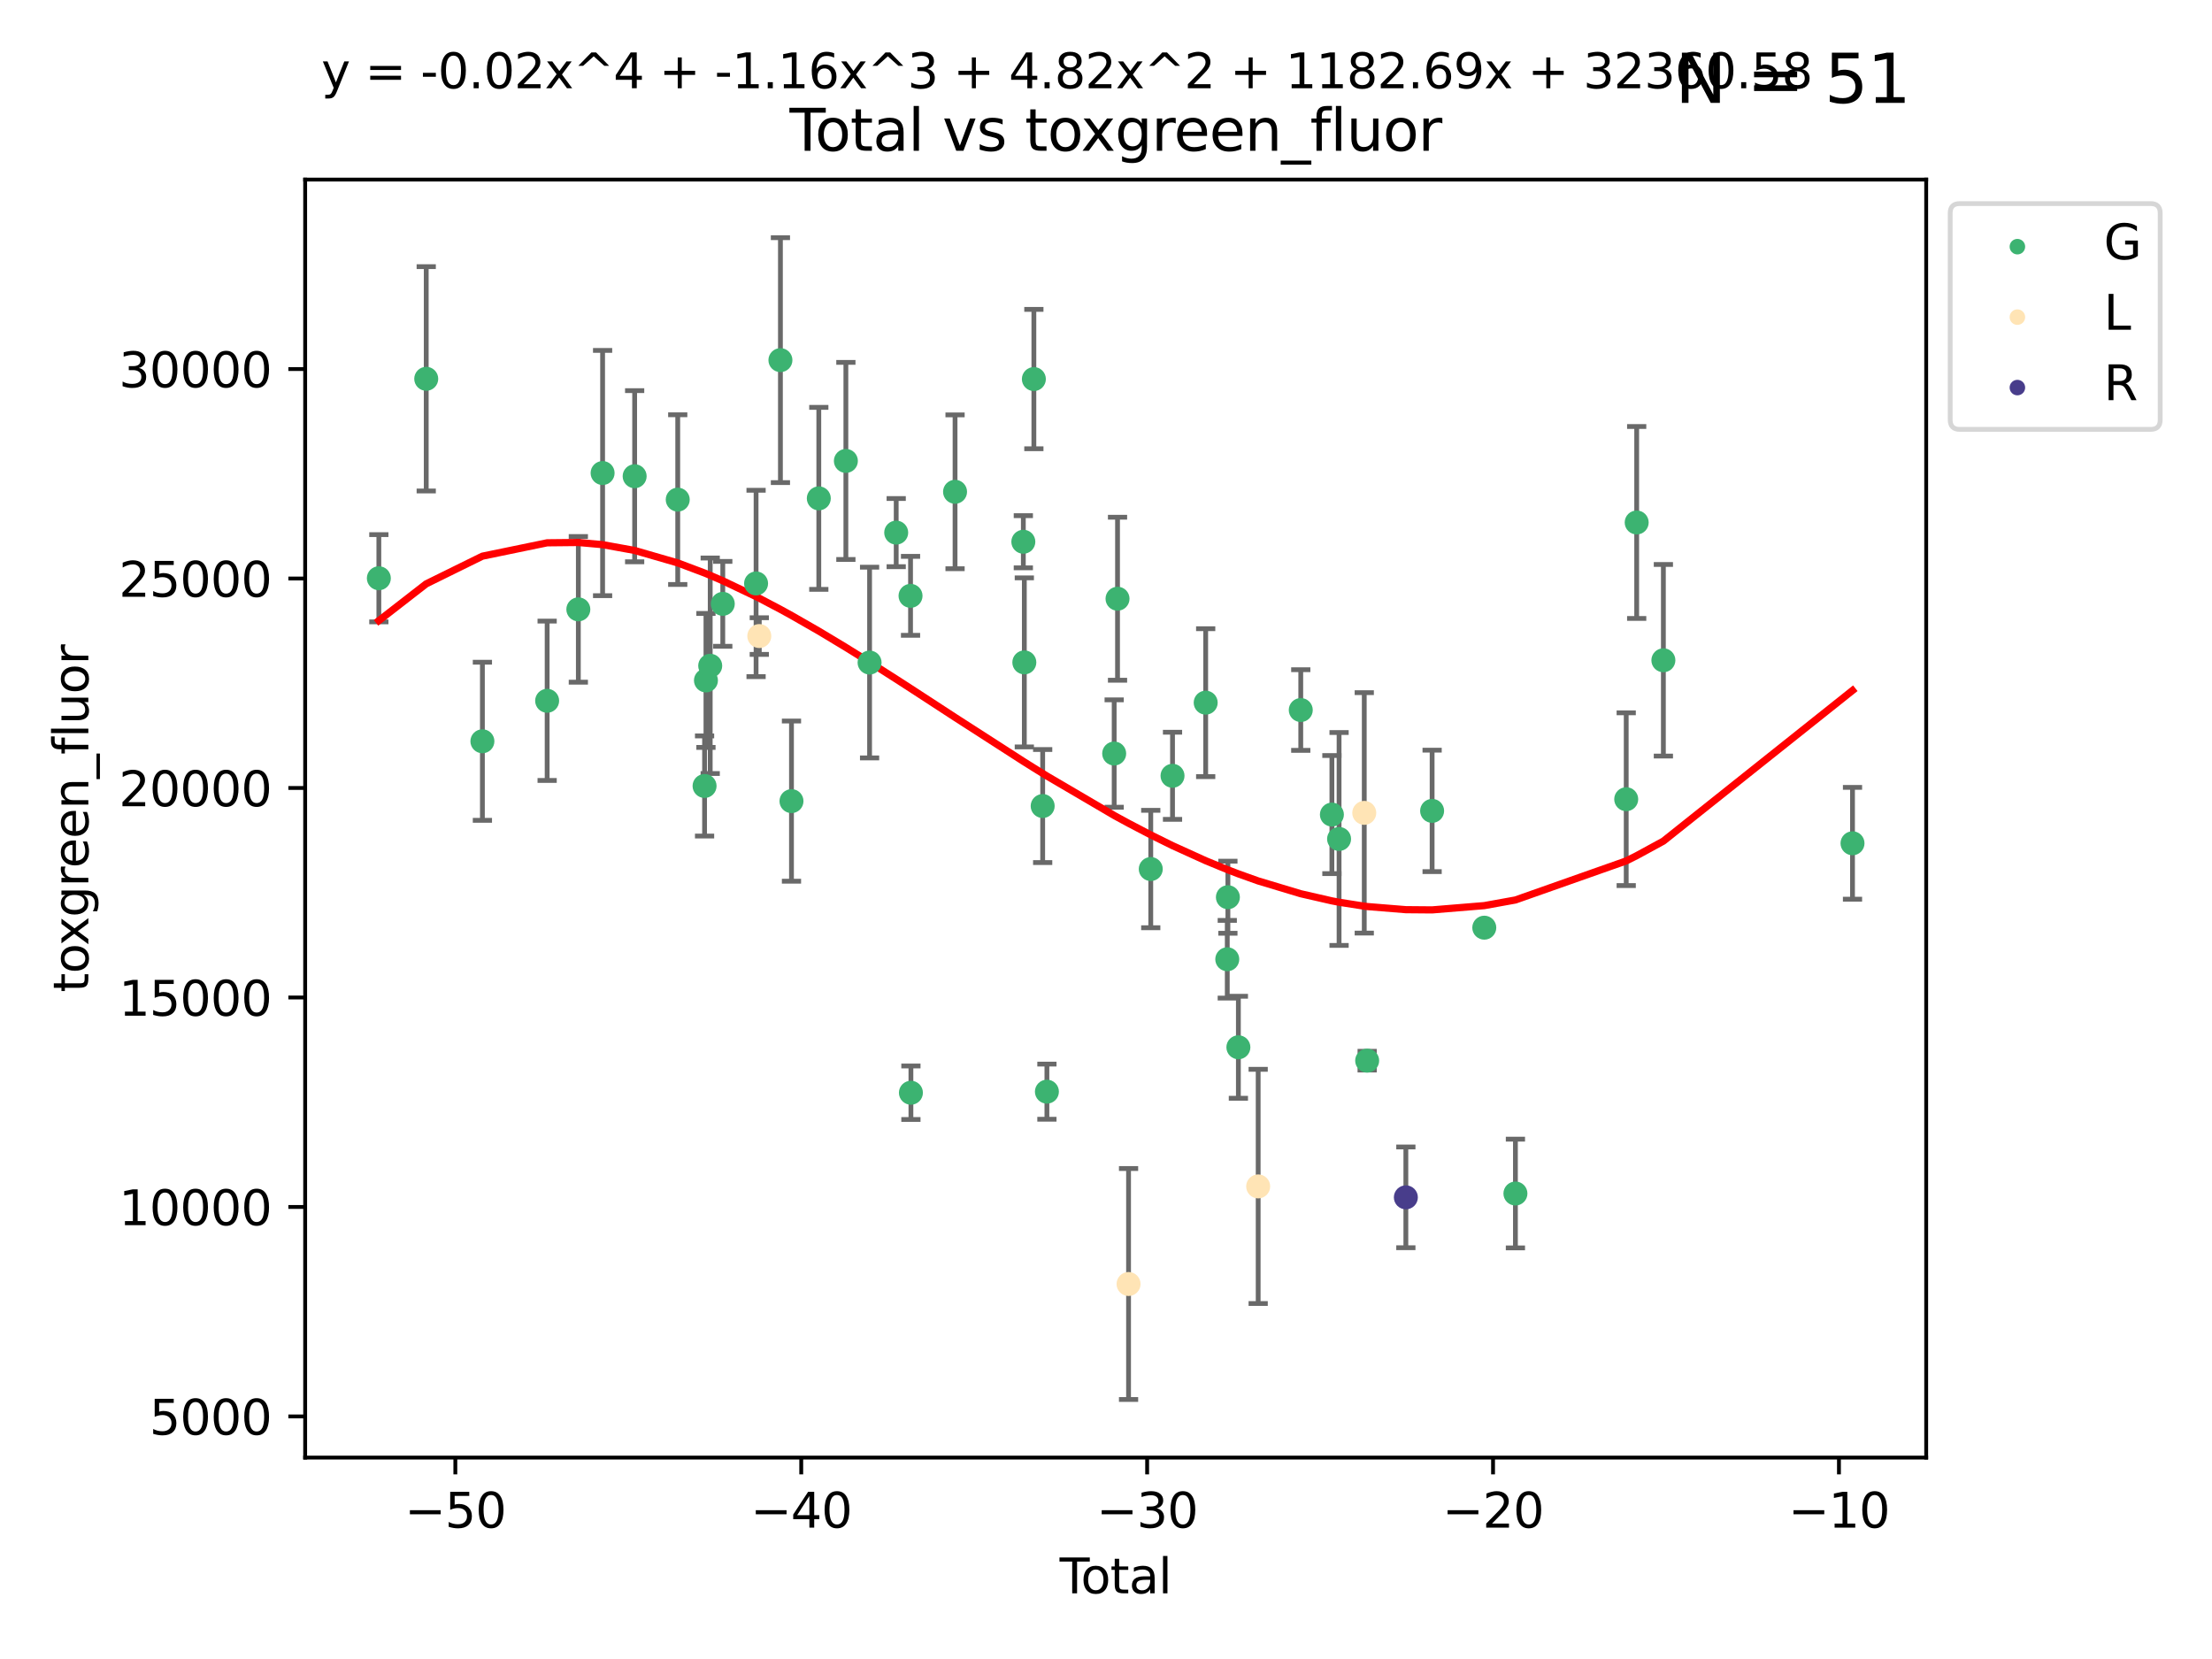 <?xml version="1.0" encoding="utf-8" standalone="no"?>
<!DOCTYPE svg PUBLIC "-//W3C//DTD SVG 1.1//EN"
  "http://www.w3.org/Graphics/SVG/1.1/DTD/svg11.dtd">
<svg xmlns:xlink="http://www.w3.org/1999/xlink" width="460.8pt" height="345.6pt" viewBox="0 0 460.8 345.6" xmlns="http://www.w3.org/2000/svg" version="1.1">
 <defs>
  <style type="text/css">*{stroke-linejoin: round; stroke-linecap: butt}</style>
 </defs>
 <g id="figure_1">
  <g id="patch_1">
   <path d="M 0 345.6 
L 460.8 345.6 
L 460.8 0 
L 0 0 
z
" style="fill: #ffffff"/>
  </g>
  <g id="axes_1">
   <g id="patch_2">
    <path d="M 63.571 303.64 
L 401.26 303.64 
L 401.26 37.411 
L 63.571 37.411 
z
" style="fill: #ffffff"/>
   </g>
   <g id="PathCollection_1">
    <defs>
     <path id="m23672c6113" d="M 0 1.118 
C 0.297 1.118 0.581 1 0.791 0.791 
C 1 0.581 1.118 0.297 1.118 0 
C 1.118 -0.297 1 -0.581 0.791 -0.791 
C 0.581 -1 0.297 -1.118 0 -1.118 
C -0.297 -1.118 -0.581 -1 -0.791 -0.791 
C -1 -0.581 -1.118 -0.297 -1.118 0 
C -1.118 0.297 -1 0.581 -0.791 0.791 
C -0.581 1 -0.297 1.118 0 1.118 
z
" style="stroke: #3cb371"/>
    </defs>
    <g clip-path="url(#pc17c46ba58)">
     <use xlink:href="#m23672c6113" x="78.921" y="120.459" style="fill: #3cb371; stroke: #3cb371"/>
     <use xlink:href="#m23672c6113" x="88.792" y="78.912" style="fill: #3cb371; stroke: #3cb371"/>
     <use xlink:href="#m23672c6113" x="100.493" y="154.42" style="fill: #3cb371; stroke: #3cb371"/>
     <use xlink:href="#m23672c6113" x="113.98" y="145.986" style="fill: #3cb371; stroke: #3cb371"/>
     <use xlink:href="#m23672c6113" x="120.479" y="126.941" style="fill: #3cb371; stroke: #3cb371"/>
     <use xlink:href="#m23672c6113" x="125.533" y="98.541" style="fill: #3cb371; stroke: #3cb371"/>
     <use xlink:href="#m23672c6113" x="132.209" y="99.207" style="fill: #3cb371; stroke: #3cb371"/>
     <use xlink:href="#m23672c6113" x="141.185" y="104.082" style="fill: #3cb371; stroke: #3cb371"/>
     <use xlink:href="#m23672c6113" x="146.775" y="163.734" style="fill: #3cb371; stroke: #3cb371"/>
     <use xlink:href="#m23672c6113" x="147.063" y="141.748" style="fill: #3cb371; stroke: #3cb371"/>
     <use xlink:href="#m23672c6113" x="147.95" y="138.692" style="fill: #3cb371; stroke: #3cb371"/>
     <use xlink:href="#m23672c6113" x="150.568" y="125.792" style="fill: #3cb371; stroke: #3cb371"/>
     <use xlink:href="#m23672c6113" x="157.504" y="121.544" style="fill: #3cb371; stroke: #3cb371"/>
     <use xlink:href="#m23672c6113" x="162.577" y="75.023" style="fill: #3cb371; stroke: #3cb371"/>
     <use xlink:href="#m23672c6113" x="164.88" y="166.889" style="fill: #3cb371; stroke: #3cb371"/>
     <use xlink:href="#m23672c6113" x="170.572" y="103.819" style="fill: #3cb371; stroke: #3cb371"/>
     <use xlink:href="#m23672c6113" x="176.212" y="96.021" style="fill: #3cb371; stroke: #3cb371"/>
     <use xlink:href="#m23672c6113" x="181.15" y="138.023" style="fill: #3cb371; stroke: #3cb371"/>
     <use xlink:href="#m23672c6113" x="186.695" y="110.952" style="fill: #3cb371; stroke: #3cb371"/>
     <use xlink:href="#m23672c6113" x="189.682" y="124.126" style="fill: #3cb371; stroke: #3cb371"/>
     <use xlink:href="#m23672c6113" x="189.76" y="227.638" style="fill: #3cb371; stroke: #3cb371"/>
     <use xlink:href="#m23672c6113" x="198.955" y="102.449" style="fill: #3cb371; stroke: #3cb371"/>
     <use xlink:href="#m23672c6113" x="213.179" y="112.858" style="fill: #3cb371; stroke: #3cb371"/>
     <use xlink:href="#m23672c6113" x="213.387" y="137.989" style="fill: #3cb371; stroke: #3cb371"/>
     <use xlink:href="#m23672c6113" x="215.374" y="78.966" style="fill: #3cb371; stroke: #3cb371"/>
     <use xlink:href="#m23672c6113" x="217.208" y="167.912" style="fill: #3cb371; stroke: #3cb371"/>
     <use xlink:href="#m23672c6113" x="218.09" y="227.412" style="fill: #3cb371; stroke: #3cb371"/>
     <use xlink:href="#m23672c6113" x="232.104" y="156.974" style="fill: #3cb371; stroke: #3cb371"/>
     <use xlink:href="#m23672c6113" x="232.802" y="124.725" style="fill: #3cb371; stroke: #3cb371"/>
     <use xlink:href="#m23672c6113" x="239.724" y="181.036" style="fill: #3cb371; stroke: #3cb371"/>
     <use xlink:href="#m23672c6113" x="244.258" y="161.611" style="fill: #3cb371; stroke: #3cb371"/>
     <use xlink:href="#m23672c6113" x="251.167" y="146.376" style="fill: #3cb371; stroke: #3cb371"/>
     <use xlink:href="#m23672c6113" x="255.663" y="199.828" style="fill: #3cb371; stroke: #3cb371"/>
     <use xlink:href="#m23672c6113" x="255.793" y="186.907" style="fill: #3cb371; stroke: #3cb371"/>
     <use xlink:href="#m23672c6113" x="257.978" y="218.167" style="fill: #3cb371; stroke: #3cb371"/>
     <use xlink:href="#m23672c6113" x="270.973" y="147.914" style="fill: #3cb371; stroke: #3cb371"/>
     <use xlink:href="#m23672c6113" x="277.458" y="169.691" style="fill: #3cb371; stroke: #3cb371"/>
     <use xlink:href="#m23672c6113" x="278.954" y="174.772" style="fill: #3cb371; stroke: #3cb371"/>
     <use xlink:href="#m23672c6113" x="284.806" y="220.952" style="fill: #3cb371; stroke: #3cb371"/>
     <use xlink:href="#m23672c6113" x="298.336" y="168.922" style="fill: #3cb371; stroke: #3cb371"/>
     <use xlink:href="#m23672c6113" x="309.203" y="193.252" style="fill: #3cb371; stroke: #3cb371"/>
     <use xlink:href="#m23672c6113" x="315.691" y="248.632" style="fill: #3cb371; stroke: #3cb371"/>
     <use xlink:href="#m23672c6113" x="338.77" y="166.488" style="fill: #3cb371; stroke: #3cb371"/>
     <use xlink:href="#m23672c6113" x="340.952" y="108.841" style="fill: #3cb371; stroke: #3cb371"/>
     <use xlink:href="#m23672c6113" x="346.513" y="137.548" style="fill: #3cb371; stroke: #3cb371"/>
     <use xlink:href="#m23672c6113" x="385.911" y="175.671" style="fill: #3cb371; stroke: #3cb371"/>
    </g>
   </g>
   <g id="PathCollection_2">
    <defs>
     <path id="mf529e20c13" d="M 0 1.118 
C 0.297 1.118 0.581 1 0.791 0.791 
C 1 0.581 1.118 0.297 1.118 0 
C 1.118 -0.297 1 -0.581 0.791 -0.791 
C 0.581 -1 0.297 -1.118 0 -1.118 
C -0.297 -1.118 -0.581 -1 -0.791 -0.791 
C -1 -0.581 -1.118 -0.297 -1.118 0 
C -1.118 0.297 -1 0.581 -0.791 0.791 
C -0.581 1 -0.297 1.118 0 1.118 
z
" style="stroke: #ffe4b5"/>
    </defs>
    <g clip-path="url(#pc17c46ba58)">
     <use xlink:href="#mf529e20c13" x="158.174" y="132.503" style="fill: #ffe4b5; stroke: #ffe4b5"/>
     <use xlink:href="#mf529e20c13" x="235.099" y="267.482" style="fill: #ffe4b5; stroke: #ffe4b5"/>
     <use xlink:href="#mf529e20c13" x="262.101" y="247.151" style="fill: #ffe4b5; stroke: #ffe4b5"/>
     <use xlink:href="#mf529e20c13" x="284.201" y="169.335" style="fill: #ffe4b5; stroke: #ffe4b5"/>
    </g>
   </g>
   <g id="PathCollection_3">
    <defs>
     <path id="md6da57c0fc" d="M 0 1.118 
C 0.297 1.118 0.581 1 0.791 0.791 
C 1 0.581 1.118 0.297 1.118 0 
C 1.118 -0.297 1 -0.581 0.791 -0.791 
C 0.581 -1 0.297 -1.118 0 -1.118 
C -0.297 -1.118 -0.581 -1 -0.791 -0.791 
C -1 -0.581 -1.118 -0.297 -1.118 0 
C -1.118 0.297 -1 0.581 -0.791 0.791 
C -0.581 1 -0.297 1.118 0 1.118 
z
" style="stroke: #483d8b"/>
    </defs>
    <g clip-path="url(#pc17c46ba58)">
     <use xlink:href="#md6da57c0fc" x="292.866" y="249.428" style="fill: #483d8b; stroke: #483d8b"/>
    </g>
   </g>
   <g id="matplotlib.axis_1">
    <g id="xtick_1">
     <g id="line2d_1">
      <defs>
       <path id="mc8e3daac99" d="M 0 0 
L 0 3.5 
" style="stroke: #000000; stroke-width: 0.8"/>
      </defs>
      <g>
       <use xlink:href="#mc8e3daac99" x="94.856" y="303.64" style="stroke: #000000; stroke-width: 0.8"/>
      </g>
     </g>
     <g id="text_1">
      <!-- −50 -->
      <g transform="translate(84.304 318.238)scale(0.1 -0.1)">
       <defs>
        <path id="DejaVuSans-2212" d="M 678 2272 
L 4684 2272 
L 4684 1741 
L 678 1741 
L 678 2272 
z
" transform="scale(0.016)"/>
        <path id="DejaVuSans-35" d="M 691 4666 
L 3169 4666 
L 3169 4134 
L 1269 4134 
L 1269 2991 
Q 1406 3038 1543 3061 
Q 1681 3084 1819 3084 
Q 2600 3084 3056 2656 
Q 3513 2228 3513 1497 
Q 3513 744 3044 326 
Q 2575 -91 1722 -91 
Q 1428 -91 1123 -41 
Q 819 9 494 109 
L 494 744 
Q 775 591 1075 516 
Q 1375 441 1709 441 
Q 2250 441 2565 725 
Q 2881 1009 2881 1497 
Q 2881 1984 2565 2268 
Q 2250 2553 1709 2553 
Q 1456 2553 1204 2497 
Q 953 2441 691 2322 
L 691 4666 
z
" transform="scale(0.016)"/>
        <path id="DejaVuSans-30" d="M 2034 4250 
Q 1547 4250 1301 3770 
Q 1056 3291 1056 2328 
Q 1056 1369 1301 889 
Q 1547 409 2034 409 
Q 2525 409 2770 889 
Q 3016 1369 3016 2328 
Q 3016 3291 2770 3770 
Q 2525 4250 2034 4250 
z
M 2034 4750 
Q 2819 4750 3233 4129 
Q 3647 3509 3647 2328 
Q 3647 1150 3233 529 
Q 2819 -91 2034 -91 
Q 1250 -91 836 529 
Q 422 1150 422 2328 
Q 422 3509 836 4129 
Q 1250 4750 2034 4750 
z
" transform="scale(0.016)"/>
       </defs>
       <use xlink:href="#DejaVuSans-2212"/>
       <use xlink:href="#DejaVuSans-35" x="83.789"/>
       <use xlink:href="#DejaVuSans-30" x="147.412"/>
      </g>
     </g>
    </g>
    <g id="xtick_2">
     <g id="line2d_2">
      <g>
       <use xlink:href="#mc8e3daac99" x="166.914" y="303.64" style="stroke: #000000; stroke-width: 0.8"/>
      </g>
     </g>
     <g id="text_2">
      <!-- −40 -->
      <g transform="translate(156.361 318.238)scale(0.1 -0.1)">
       <defs>
        <path id="DejaVuSans-34" d="M 2419 4116 
L 825 1625 
L 2419 1625 
L 2419 4116 
z
M 2253 4666 
L 3047 4666 
L 3047 1625 
L 3713 1625 
L 3713 1100 
L 3047 1100 
L 3047 0 
L 2419 0 
L 2419 1100 
L 313 1100 
L 313 1709 
L 2253 4666 
z
" transform="scale(0.016)"/>
       </defs>
       <use xlink:href="#DejaVuSans-2212"/>
       <use xlink:href="#DejaVuSans-34" x="83.789"/>
       <use xlink:href="#DejaVuSans-30" x="147.412"/>
      </g>
     </g>
    </g>
    <g id="xtick_3">
     <g id="line2d_3">
      <g>
       <use xlink:href="#mc8e3daac99" x="238.971" y="303.64" style="stroke: #000000; stroke-width: 0.8"/>
      </g>
     </g>
     <g id="text_3">
      <!-- −30 -->
      <g transform="translate(228.419 318.238)scale(0.1 -0.1)">
       <defs>
        <path id="DejaVuSans-33" d="M 2597 2516 
Q 3050 2419 3304 2112 
Q 3559 1806 3559 1356 
Q 3559 666 3084 287 
Q 2609 -91 1734 -91 
Q 1441 -91 1130 -33 
Q 819 25 488 141 
L 488 750 
Q 750 597 1062 519 
Q 1375 441 1716 441 
Q 2309 441 2620 675 
Q 2931 909 2931 1356 
Q 2931 1769 2642 2001 
Q 2353 2234 1838 2234 
L 1294 2234 
L 1294 2753 
L 1863 2753 
Q 2328 2753 2575 2939 
Q 2822 3125 2822 3475 
Q 2822 3834 2567 4026 
Q 2313 4219 1838 4219 
Q 1578 4219 1281 4162 
Q 984 4106 628 3988 
L 628 4550 
Q 988 4650 1302 4700 
Q 1616 4750 1894 4750 
Q 2613 4750 3031 4423 
Q 3450 4097 3450 3541 
Q 3450 3153 3228 2886 
Q 3006 2619 2597 2516 
z
" transform="scale(0.016)"/>
       </defs>
       <use xlink:href="#DejaVuSans-2212"/>
       <use xlink:href="#DejaVuSans-33" x="83.789"/>
       <use xlink:href="#DejaVuSans-30" x="147.412"/>
      </g>
     </g>
    </g>
    <g id="xtick_4">
     <g id="line2d_4">
      <g>
       <use xlink:href="#mc8e3daac99" x="311.029" y="303.64" style="stroke: #000000; stroke-width: 0.8"/>
      </g>
     </g>
     <g id="text_4">
      <!-- −20 -->
      <g transform="translate(300.476 318.238)scale(0.1 -0.1)">
       <defs>
        <path id="DejaVuSans-32" d="M 1228 531 
L 3431 531 
L 3431 0 
L 469 0 
L 469 531 
Q 828 903 1448 1529 
Q 2069 2156 2228 2338 
Q 2531 2678 2651 2914 
Q 2772 3150 2772 3378 
Q 2772 3750 2511 3984 
Q 2250 4219 1831 4219 
Q 1534 4219 1204 4116 
Q 875 4013 500 3803 
L 500 4441 
Q 881 4594 1212 4672 
Q 1544 4750 1819 4750 
Q 2544 4750 2975 4387 
Q 3406 4025 3406 3419 
Q 3406 3131 3298 2873 
Q 3191 2616 2906 2266 
Q 2828 2175 2409 1742 
Q 1991 1309 1228 531 
z
" transform="scale(0.016)"/>
       </defs>
       <use xlink:href="#DejaVuSans-2212"/>
       <use xlink:href="#DejaVuSans-32" x="83.789"/>
       <use xlink:href="#DejaVuSans-30" x="147.412"/>
      </g>
     </g>
    </g>
    <g id="xtick_5">
     <g id="line2d_5">
      <g>
       <use xlink:href="#mc8e3daac99" x="383.086" y="303.64" style="stroke: #000000; stroke-width: 0.8"/>
      </g>
     </g>
     <g id="text_5">
      <!-- −10 -->
      <g transform="translate(372.534 318.238)scale(0.1 -0.1)">
       <defs>
        <path id="DejaVuSans-31" d="M 794 531 
L 1825 531 
L 1825 4091 
L 703 3866 
L 703 4441 
L 1819 4666 
L 2450 4666 
L 2450 531 
L 3481 531 
L 3481 0 
L 794 0 
L 794 531 
z
" transform="scale(0.016)"/>
       </defs>
       <use xlink:href="#DejaVuSans-2212"/>
       <use xlink:href="#DejaVuSans-31" x="83.789"/>
       <use xlink:href="#DejaVuSans-30" x="147.412"/>
      </g>
     </g>
    </g>
    <g id="text_6">
     <!-- Total -->
     <g transform="translate(220.739 331.917)scale(0.1 -0.1)">
      <defs>
       <path id="DejaVuSans-54" d="M -19 4666 
L 3928 4666 
L 3928 4134 
L 2272 4134 
L 2272 0 
L 1638 0 
L 1638 4134 
L -19 4134 
L -19 4666 
z
" transform="scale(0.016)"/>
       <path id="DejaVuSans-6f" d="M 1959 3097 
Q 1497 3097 1228 2736 
Q 959 2375 959 1747 
Q 959 1119 1226 758 
Q 1494 397 1959 397 
Q 2419 397 2687 759 
Q 2956 1122 2956 1747 
Q 2956 2369 2687 2733 
Q 2419 3097 1959 3097 
z
M 1959 3584 
Q 2709 3584 3137 3096 
Q 3566 2609 3566 1747 
Q 3566 888 3137 398 
Q 2709 -91 1959 -91 
Q 1206 -91 779 398 
Q 353 888 353 1747 
Q 353 2609 779 3096 
Q 1206 3584 1959 3584 
z
" transform="scale(0.016)"/>
       <path id="DejaVuSans-74" d="M 1172 4494 
L 1172 3500 
L 2356 3500 
L 2356 3053 
L 1172 3053 
L 1172 1153 
Q 1172 725 1289 603 
Q 1406 481 1766 481 
L 2356 481 
L 2356 0 
L 1766 0 
Q 1100 0 847 248 
Q 594 497 594 1153 
L 594 3053 
L 172 3053 
L 172 3500 
L 594 3500 
L 594 4494 
L 1172 4494 
z
" transform="scale(0.016)"/>
       <path id="DejaVuSans-61" d="M 2194 1759 
Q 1497 1759 1228 1600 
Q 959 1441 959 1056 
Q 959 750 1161 570 
Q 1363 391 1709 391 
Q 2188 391 2477 730 
Q 2766 1069 2766 1631 
L 2766 1759 
L 2194 1759 
z
M 3341 1997 
L 3341 0 
L 2766 0 
L 2766 531 
Q 2569 213 2275 61 
Q 1981 -91 1556 -91 
Q 1019 -91 701 211 
Q 384 513 384 1019 
Q 384 1609 779 1909 
Q 1175 2209 1959 2209 
L 2766 2209 
L 2766 2266 
Q 2766 2663 2505 2880 
Q 2244 3097 1772 3097 
Q 1472 3097 1187 3025 
Q 903 2953 641 2809 
L 641 3341 
Q 956 3463 1253 3523 
Q 1550 3584 1831 3584 
Q 2591 3584 2966 3190 
Q 3341 2797 3341 1997 
z
" transform="scale(0.016)"/>
       <path id="DejaVuSans-6c" d="M 603 4863 
L 1178 4863 
L 1178 0 
L 603 0 
L 603 4863 
z
" transform="scale(0.016)"/>
      </defs>
      <use xlink:href="#DejaVuSans-54"/>
      <use xlink:href="#DejaVuSans-6f" x="44.084"/>
      <use xlink:href="#DejaVuSans-74" x="105.266"/>
      <use xlink:href="#DejaVuSans-61" x="144.475"/>
      <use xlink:href="#DejaVuSans-6c" x="205.754"/>
     </g>
    </g>
   </g>
   <g id="matplotlib.axis_2">
    <g id="ytick_1">
     <g id="line2d_6">
      <defs>
       <path id="m8c3491a38d" d="M 0 0 
L -3.5 0 
" style="stroke: #000000; stroke-width: 0.8"/>
      </defs>
      <g>
       <use xlink:href="#m8c3491a38d" x="63.571" y="295.067" style="stroke: #000000; stroke-width: 0.8"/>
      </g>
     </g>
     <g id="text_7">
      <!-- 5000 -->
      <g transform="translate(31.121 298.866)scale(0.1 -0.1)">
       <use xlink:href="#DejaVuSans-35"/>
       <use xlink:href="#DejaVuSans-30" x="63.623"/>
       <use xlink:href="#DejaVuSans-30" x="127.246"/>
       <use xlink:href="#DejaVuSans-30" x="190.869"/>
      </g>
     </g>
    </g>
    <g id="ytick_2">
     <g id="line2d_7">
      <g>
       <use xlink:href="#m8c3491a38d" x="63.571" y="251.429" style="stroke: #000000; stroke-width: 0.8"/>
      </g>
     </g>
     <g id="text_8">
      <!-- 10000 -->
      <g transform="translate(24.759 255.228)scale(0.1 -0.1)">
       <use xlink:href="#DejaVuSans-31"/>
       <use xlink:href="#DejaVuSans-30" x="63.623"/>
       <use xlink:href="#DejaVuSans-30" x="127.246"/>
       <use xlink:href="#DejaVuSans-30" x="190.869"/>
       <use xlink:href="#DejaVuSans-30" x="254.492"/>
      </g>
     </g>
    </g>
    <g id="ytick_3">
     <g id="line2d_8">
      <g>
       <use xlink:href="#m8c3491a38d" x="63.571" y="207.791" style="stroke: #000000; stroke-width: 0.8"/>
      </g>
     </g>
     <g id="text_9">
      <!-- 15000 -->
      <g transform="translate(24.759 211.591)scale(0.1 -0.1)">
       <use xlink:href="#DejaVuSans-31"/>
       <use xlink:href="#DejaVuSans-35" x="63.623"/>
       <use xlink:href="#DejaVuSans-30" x="127.246"/>
       <use xlink:href="#DejaVuSans-30" x="190.869"/>
       <use xlink:href="#DejaVuSans-30" x="254.492"/>
      </g>
     </g>
    </g>
    <g id="ytick_4">
     <g id="line2d_9">
      <g>
       <use xlink:href="#m8c3491a38d" x="63.571" y="164.154" style="stroke: #000000; stroke-width: 0.8"/>
      </g>
     </g>
     <g id="text_10">
      <!-- 20000 -->
      <g transform="translate(24.759 167.953)scale(0.1 -0.1)">
       <use xlink:href="#DejaVuSans-32"/>
       <use xlink:href="#DejaVuSans-30" x="63.623"/>
       <use xlink:href="#DejaVuSans-30" x="127.246"/>
       <use xlink:href="#DejaVuSans-30" x="190.869"/>
       <use xlink:href="#DejaVuSans-30" x="254.492"/>
      </g>
     </g>
    </g>
    <g id="ytick_5">
     <g id="line2d_10">
      <g>
       <use xlink:href="#m8c3491a38d" x="63.571" y="120.516" style="stroke: #000000; stroke-width: 0.8"/>
      </g>
     </g>
     <g id="text_11">
      <!-- 25000 -->
      <g transform="translate(24.759 124.315)scale(0.1 -0.1)">
       <use xlink:href="#DejaVuSans-32"/>
       <use xlink:href="#DejaVuSans-35" x="63.623"/>
       <use xlink:href="#DejaVuSans-30" x="127.246"/>
       <use xlink:href="#DejaVuSans-30" x="190.869"/>
       <use xlink:href="#DejaVuSans-30" x="254.492"/>
      </g>
     </g>
    </g>
    <g id="ytick_6">
     <g id="line2d_11">
      <g>
       <use xlink:href="#m8c3491a38d" x="63.571" y="76.878" style="stroke: #000000; stroke-width: 0.8"/>
      </g>
     </g>
     <g id="text_12">
      <!-- 30000 -->
      <g transform="translate(24.759 80.677)scale(0.1 -0.1)">
       <use xlink:href="#DejaVuSans-33"/>
       <use xlink:href="#DejaVuSans-30" x="63.623"/>
       <use xlink:href="#DejaVuSans-30" x="127.246"/>
       <use xlink:href="#DejaVuSans-30" x="190.869"/>
       <use xlink:href="#DejaVuSans-30" x="254.492"/>
      </g>
     </g>
    </g>
    <g id="text_13">
     <!-- toxgreen_fluor -->
     <g transform="translate(18.401 206.72)rotate(-90)scale(0.1 -0.1)">
      <defs>
       <path id="DejaVuSans-78" d="M 3513 3500 
L 2247 1797 
L 3578 0 
L 2900 0 
L 1881 1375 
L 863 0 
L 184 0 
L 1544 1831 
L 300 3500 
L 978 3500 
L 1906 2253 
L 2834 3500 
L 3513 3500 
z
" transform="scale(0.016)"/>
       <path id="DejaVuSans-67" d="M 2906 1791 
Q 2906 2416 2648 2759 
Q 2391 3103 1925 3103 
Q 1463 3103 1205 2759 
Q 947 2416 947 1791 
Q 947 1169 1205 825 
Q 1463 481 1925 481 
Q 2391 481 2648 825 
Q 2906 1169 2906 1791 
z
M 3481 434 
Q 3481 -459 3084 -895 
Q 2688 -1331 1869 -1331 
Q 1566 -1331 1297 -1286 
Q 1028 -1241 775 -1147 
L 775 -588 
Q 1028 -725 1275 -790 
Q 1522 -856 1778 -856 
Q 2344 -856 2625 -561 
Q 2906 -266 2906 331 
L 2906 616 
Q 2728 306 2450 153 
Q 2172 0 1784 0 
Q 1141 0 747 490 
Q 353 981 353 1791 
Q 353 2603 747 3093 
Q 1141 3584 1784 3584 
Q 2172 3584 2450 3431 
Q 2728 3278 2906 2969 
L 2906 3500 
L 3481 3500 
L 3481 434 
z
" transform="scale(0.016)"/>
       <path id="DejaVuSans-72" d="M 2631 2963 
Q 2534 3019 2420 3045 
Q 2306 3072 2169 3072 
Q 1681 3072 1420 2755 
Q 1159 2438 1159 1844 
L 1159 0 
L 581 0 
L 581 3500 
L 1159 3500 
L 1159 2956 
Q 1341 3275 1631 3429 
Q 1922 3584 2338 3584 
Q 2397 3584 2469 3576 
Q 2541 3569 2628 3553 
L 2631 2963 
z
" transform="scale(0.016)"/>
       <path id="DejaVuSans-65" d="M 3597 1894 
L 3597 1613 
L 953 1613 
Q 991 1019 1311 708 
Q 1631 397 2203 397 
Q 2534 397 2845 478 
Q 3156 559 3463 722 
L 3463 178 
Q 3153 47 2828 -22 
Q 2503 -91 2169 -91 
Q 1331 -91 842 396 
Q 353 884 353 1716 
Q 353 2575 817 3079 
Q 1281 3584 2069 3584 
Q 2775 3584 3186 3129 
Q 3597 2675 3597 1894 
z
M 3022 2063 
Q 3016 2534 2758 2815 
Q 2500 3097 2075 3097 
Q 1594 3097 1305 2825 
Q 1016 2553 972 2059 
L 3022 2063 
z
" transform="scale(0.016)"/>
       <path id="DejaVuSans-6e" d="M 3513 2113 
L 3513 0 
L 2938 0 
L 2938 2094 
Q 2938 2591 2744 2837 
Q 2550 3084 2163 3084 
Q 1697 3084 1428 2787 
Q 1159 2491 1159 1978 
L 1159 0 
L 581 0 
L 581 3500 
L 1159 3500 
L 1159 2956 
Q 1366 3272 1645 3428 
Q 1925 3584 2291 3584 
Q 2894 3584 3203 3211 
Q 3513 2838 3513 2113 
z
" transform="scale(0.016)"/>
       <path id="DejaVuSans-5f" d="M 3263 -1063 
L 3263 -1509 
L -63 -1509 
L -63 -1063 
L 3263 -1063 
z
" transform="scale(0.016)"/>
       <path id="DejaVuSans-66" d="M 2375 4863 
L 2375 4384 
L 1825 4384 
Q 1516 4384 1395 4259 
Q 1275 4134 1275 3809 
L 1275 3500 
L 2222 3500 
L 2222 3053 
L 1275 3053 
L 1275 0 
L 697 0 
L 697 3053 
L 147 3053 
L 147 3500 
L 697 3500 
L 697 3744 
Q 697 4328 969 4595 
Q 1241 4863 1831 4863 
L 2375 4863 
z
" transform="scale(0.016)"/>
       <path id="DejaVuSans-75" d="M 544 1381 
L 544 3500 
L 1119 3500 
L 1119 1403 
Q 1119 906 1312 657 
Q 1506 409 1894 409 
Q 2359 409 2629 706 
Q 2900 1003 2900 1516 
L 2900 3500 
L 3475 3500 
L 3475 0 
L 2900 0 
L 2900 538 
Q 2691 219 2414 64 
Q 2138 -91 1772 -91 
Q 1169 -91 856 284 
Q 544 659 544 1381 
z
M 1991 3584 
L 1991 3584 
z
" transform="scale(0.016)"/>
      </defs>
      <use xlink:href="#DejaVuSans-74"/>
      <use xlink:href="#DejaVuSans-6f" x="39.209"/>
      <use xlink:href="#DejaVuSans-78" x="97.266"/>
      <use xlink:href="#DejaVuSans-67" x="156.445"/>
      <use xlink:href="#DejaVuSans-72" x="219.922"/>
      <use xlink:href="#DejaVuSans-65" x="258.785"/>
      <use xlink:href="#DejaVuSans-65" x="320.309"/>
      <use xlink:href="#DejaVuSans-6e" x="381.832"/>
      <use xlink:href="#DejaVuSans-5f" x="445.211"/>
      <use xlink:href="#DejaVuSans-66" x="495.211"/>
      <use xlink:href="#DejaVuSans-6c" x="530.416"/>
      <use xlink:href="#DejaVuSans-75" x="558.199"/>
      <use xlink:href="#DejaVuSans-6f" x="621.578"/>
      <use xlink:href="#DejaVuSans-72" x="682.76"/>
     </g>
    </g>
   </g>
   <g id="LineCollection_1">
    <path d="M 78.921 129.549 
L 78.921 111.37 
" clip-path="url(#pc17c46ba58)" style="fill: none; stroke: #696969"/>
    <path d="M 88.792 102.276 
L 88.792 55.549 
" clip-path="url(#pc17c46ba58)" style="fill: none; stroke: #696969"/>
    <path d="M 100.493 170.888 
L 100.493 137.953 
" clip-path="url(#pc17c46ba58)" style="fill: none; stroke: #696969"/>
    <path d="M 113.98 162.583 
L 113.98 129.388 
" clip-path="url(#pc17c46ba58)" style="fill: none; stroke: #696969"/>
    <path d="M 120.479 142.109 
L 120.479 111.773 
" clip-path="url(#pc17c46ba58)" style="fill: none; stroke: #696969"/>
    <path d="M 125.533 124.086 
L 125.533 72.996 
" clip-path="url(#pc17c46ba58)" style="fill: none; stroke: #696969"/>
    <path d="M 132.209 117.032 
L 132.209 81.381 
" clip-path="url(#pc17c46ba58)" style="fill: none; stroke: #696969"/>
    <path d="M 141.185 121.757 
L 141.185 86.406 
" clip-path="url(#pc17c46ba58)" style="fill: none; stroke: #696969"/>
    <path d="M 146.775 174.161 
L 146.775 153.306 
" clip-path="url(#pc17c46ba58)" style="fill: none; stroke: #696969"/>
    <path d="M 147.063 155.702 
L 147.063 127.794 
" clip-path="url(#pc17c46ba58)" style="fill: none; stroke: #696969"/>
    <path d="M 147.95 161.14 
L 147.95 116.244 
" clip-path="url(#pc17c46ba58)" style="fill: none; stroke: #696969"/>
    <path d="M 150.568 134.631 
L 150.568 116.954 
" clip-path="url(#pc17c46ba58)" style="fill: none; stroke: #696969"/>
    <path d="M 157.504 140.957 
L 157.504 102.132 
" clip-path="url(#pc17c46ba58)" style="fill: none; stroke: #696969"/>
    <path d="M 162.577 100.533 
L 162.577 49.513 
" clip-path="url(#pc17c46ba58)" style="fill: none; stroke: #696969"/>
    <path d="M 164.88 183.572 
L 164.88 150.205 
" clip-path="url(#pc17c46ba58)" style="fill: none; stroke: #696969"/>
    <path d="M 170.572 122.775 
L 170.572 84.863 
" clip-path="url(#pc17c46ba58)" style="fill: none; stroke: #696969"/>
    <path d="M 176.212 116.546 
L 176.212 75.495 
" clip-path="url(#pc17c46ba58)" style="fill: none; stroke: #696969"/>
    <path d="M 181.15 157.889 
L 181.15 118.157 
" clip-path="url(#pc17c46ba58)" style="fill: none; stroke: #696969"/>
    <path d="M 186.695 118.05 
L 186.695 103.854 
" clip-path="url(#pc17c46ba58)" style="fill: none; stroke: #696969"/>
    <path d="M 189.682 132.352 
L 189.682 115.9 
" clip-path="url(#pc17c46ba58)" style="fill: none; stroke: #696969"/>
    <path d="M 189.76 233.21 
L 189.76 222.065 
" clip-path="url(#pc17c46ba58)" style="fill: none; stroke: #696969"/>
    <path d="M 198.955 118.472 
L 198.955 86.425 
" clip-path="url(#pc17c46ba58)" style="fill: none; stroke: #696969"/>
    <path d="M 213.179 118.292 
L 213.179 107.423 
" clip-path="url(#pc17c46ba58)" style="fill: none; stroke: #696969"/>
    <path d="M 213.387 155.601 
L 213.387 120.377 
" clip-path="url(#pc17c46ba58)" style="fill: none; stroke: #696969"/>
    <path d="M 215.374 93.48 
L 215.374 64.452 
" clip-path="url(#pc17c46ba58)" style="fill: none; stroke: #696969"/>
    <path d="M 217.208 179.689 
L 217.208 156.135 
" clip-path="url(#pc17c46ba58)" style="fill: none; stroke: #696969"/>
    <path d="M 218.09 233.157 
L 218.09 221.666 
" clip-path="url(#pc17c46ba58)" style="fill: none; stroke: #696969"/>
    <path d="M 232.104 168.162 
L 232.104 145.787 
" clip-path="url(#pc17c46ba58)" style="fill: none; stroke: #696969"/>
    <path d="M 232.802 141.704 
L 232.802 107.745 
" clip-path="url(#pc17c46ba58)" style="fill: none; stroke: #696969"/>
    <path d="M 239.724 193.267 
L 239.724 168.805 
" clip-path="url(#pc17c46ba58)" style="fill: none; stroke: #696969"/>
    <path d="M 244.258 170.687 
L 244.258 152.535 
" clip-path="url(#pc17c46ba58)" style="fill: none; stroke: #696969"/>
    <path d="M 251.167 161.782 
L 251.167 130.971 
" clip-path="url(#pc17c46ba58)" style="fill: none; stroke: #696969"/>
    <path d="M 255.663 207.921 
L 255.663 191.736 
" clip-path="url(#pc17c46ba58)" style="fill: none; stroke: #696969"/>
    <path d="M 255.793 194.414 
L 255.793 179.399 
" clip-path="url(#pc17c46ba58)" style="fill: none; stroke: #696969"/>
    <path d="M 257.978 228.792 
L 257.978 207.541 
" clip-path="url(#pc17c46ba58)" style="fill: none; stroke: #696969"/>
    <path d="M 270.973 156.314 
L 270.973 139.513 
" clip-path="url(#pc17c46ba58)" style="fill: none; stroke: #696969"/>
    <path d="M 277.458 181.993 
L 277.458 157.389 
" clip-path="url(#pc17c46ba58)" style="fill: none; stroke: #696969"/>
    <path d="M 278.954 196.949 
L 278.954 152.595 
" clip-path="url(#pc17c46ba58)" style="fill: none; stroke: #696969"/>
    <path d="M 284.806 222.904 
L 284.806 219.001 
" clip-path="url(#pc17c46ba58)" style="fill: none; stroke: #696969"/>
    <path d="M 298.336 181.573 
L 298.336 156.271 
" clip-path="url(#pc17c46ba58)" style="fill: none; stroke: #696969"/>
    <path d="M 309.203 194.065 
L 309.203 192.439 
" clip-path="url(#pc17c46ba58)" style="fill: none; stroke: #696969"/>
    <path d="M 315.691 259.956 
L 315.691 237.307 
" clip-path="url(#pc17c46ba58)" style="fill: none; stroke: #696969"/>
    <path d="M 338.77 184.479 
L 338.77 148.496 
" clip-path="url(#pc17c46ba58)" style="fill: none; stroke: #696969"/>
    <path d="M 340.952 128.831 
L 340.952 88.85 
" clip-path="url(#pc17c46ba58)" style="fill: none; stroke: #696969"/>
    <path d="M 346.513 157.504 
L 346.513 117.593 
" clip-path="url(#pc17c46ba58)" style="fill: none; stroke: #696969"/>
    <path d="M 385.911 187.318 
L 385.911 164.024 
" clip-path="url(#pc17c46ba58)" style="fill: none; stroke: #696969"/>
   </g>
   <g id="line2d_12">
    <defs>
     <path id="m0fff623c21" d="M 2 0 
L -2 -0 
" style="stroke: #696969"/>
    </defs>
    <g clip-path="url(#pc17c46ba58)">
     <use xlink:href="#m0fff623c21" x="78.921" y="129.549" style="fill: #696969; stroke: #696969"/>
     <use xlink:href="#m0fff623c21" x="88.792" y="102.276" style="fill: #696969; stroke: #696969"/>
     <use xlink:href="#m0fff623c21" x="100.493" y="170.888" style="fill: #696969; stroke: #696969"/>
     <use xlink:href="#m0fff623c21" x="113.98" y="162.583" style="fill: #696969; stroke: #696969"/>
     <use xlink:href="#m0fff623c21" x="120.479" y="142.109" style="fill: #696969; stroke: #696969"/>
     <use xlink:href="#m0fff623c21" x="125.533" y="124.086" style="fill: #696969; stroke: #696969"/>
     <use xlink:href="#m0fff623c21" x="132.209" y="117.032" style="fill: #696969; stroke: #696969"/>
     <use xlink:href="#m0fff623c21" x="141.185" y="121.757" style="fill: #696969; stroke: #696969"/>
     <use xlink:href="#m0fff623c21" x="146.775" y="174.161" style="fill: #696969; stroke: #696969"/>
     <use xlink:href="#m0fff623c21" x="147.063" y="155.702" style="fill: #696969; stroke: #696969"/>
     <use xlink:href="#m0fff623c21" x="147.95" y="161.14" style="fill: #696969; stroke: #696969"/>
     <use xlink:href="#m0fff623c21" x="150.568" y="134.631" style="fill: #696969; stroke: #696969"/>
     <use xlink:href="#m0fff623c21" x="157.504" y="140.957" style="fill: #696969; stroke: #696969"/>
     <use xlink:href="#m0fff623c21" x="162.577" y="100.533" style="fill: #696969; stroke: #696969"/>
     <use xlink:href="#m0fff623c21" x="164.88" y="183.572" style="fill: #696969; stroke: #696969"/>
     <use xlink:href="#m0fff623c21" x="170.572" y="122.775" style="fill: #696969; stroke: #696969"/>
     <use xlink:href="#m0fff623c21" x="176.212" y="116.546" style="fill: #696969; stroke: #696969"/>
     <use xlink:href="#m0fff623c21" x="181.15" y="157.889" style="fill: #696969; stroke: #696969"/>
     <use xlink:href="#m0fff623c21" x="186.695" y="118.05" style="fill: #696969; stroke: #696969"/>
     <use xlink:href="#m0fff623c21" x="189.682" y="132.352" style="fill: #696969; stroke: #696969"/>
     <use xlink:href="#m0fff623c21" x="189.76" y="233.21" style="fill: #696969; stroke: #696969"/>
     <use xlink:href="#m0fff623c21" x="198.955" y="118.472" style="fill: #696969; stroke: #696969"/>
     <use xlink:href="#m0fff623c21" x="213.179" y="118.292" style="fill: #696969; stroke: #696969"/>
     <use xlink:href="#m0fff623c21" x="213.387" y="155.601" style="fill: #696969; stroke: #696969"/>
     <use xlink:href="#m0fff623c21" x="215.374" y="93.48" style="fill: #696969; stroke: #696969"/>
     <use xlink:href="#m0fff623c21" x="217.208" y="179.689" style="fill: #696969; stroke: #696969"/>
     <use xlink:href="#m0fff623c21" x="218.09" y="233.157" style="fill: #696969; stroke: #696969"/>
     <use xlink:href="#m0fff623c21" x="232.104" y="168.162" style="fill: #696969; stroke: #696969"/>
     <use xlink:href="#m0fff623c21" x="232.802" y="141.704" style="fill: #696969; stroke: #696969"/>
     <use xlink:href="#m0fff623c21" x="239.724" y="193.267" style="fill: #696969; stroke: #696969"/>
     <use xlink:href="#m0fff623c21" x="244.258" y="170.687" style="fill: #696969; stroke: #696969"/>
     <use xlink:href="#m0fff623c21" x="251.167" y="161.782" style="fill: #696969; stroke: #696969"/>
     <use xlink:href="#m0fff623c21" x="255.663" y="207.921" style="fill: #696969; stroke: #696969"/>
     <use xlink:href="#m0fff623c21" x="255.793" y="194.414" style="fill: #696969; stroke: #696969"/>
     <use xlink:href="#m0fff623c21" x="257.978" y="228.792" style="fill: #696969; stroke: #696969"/>
     <use xlink:href="#m0fff623c21" x="270.973" y="156.314" style="fill: #696969; stroke: #696969"/>
     <use xlink:href="#m0fff623c21" x="277.458" y="181.993" style="fill: #696969; stroke: #696969"/>
     <use xlink:href="#m0fff623c21" x="278.954" y="196.949" style="fill: #696969; stroke: #696969"/>
     <use xlink:href="#m0fff623c21" x="284.806" y="222.904" style="fill: #696969; stroke: #696969"/>
     <use xlink:href="#m0fff623c21" x="298.336" y="181.573" style="fill: #696969; stroke: #696969"/>
     <use xlink:href="#m0fff623c21" x="309.203" y="194.065" style="fill: #696969; stroke: #696969"/>
     <use xlink:href="#m0fff623c21" x="315.691" y="259.956" style="fill: #696969; stroke: #696969"/>
     <use xlink:href="#m0fff623c21" x="338.77" y="184.479" style="fill: #696969; stroke: #696969"/>
     <use xlink:href="#m0fff623c21" x="340.952" y="128.831" style="fill: #696969; stroke: #696969"/>
     <use xlink:href="#m0fff623c21" x="346.513" y="157.504" style="fill: #696969; stroke: #696969"/>
     <use xlink:href="#m0fff623c21" x="385.911" y="187.318" style="fill: #696969; stroke: #696969"/>
    </g>
   </g>
   <g id="line2d_13">
    <g clip-path="url(#pc17c46ba58)">
     <use xlink:href="#m0fff623c21" x="78.921" y="111.37" style="fill: #696969; stroke: #696969"/>
     <use xlink:href="#m0fff623c21" x="88.792" y="55.549" style="fill: #696969; stroke: #696969"/>
     <use xlink:href="#m0fff623c21" x="100.493" y="137.953" style="fill: #696969; stroke: #696969"/>
     <use xlink:href="#m0fff623c21" x="113.98" y="129.388" style="fill: #696969; stroke: #696969"/>
     <use xlink:href="#m0fff623c21" x="120.479" y="111.773" style="fill: #696969; stroke: #696969"/>
     <use xlink:href="#m0fff623c21" x="125.533" y="72.996" style="fill: #696969; stroke: #696969"/>
     <use xlink:href="#m0fff623c21" x="132.209" y="81.381" style="fill: #696969; stroke: #696969"/>
     <use xlink:href="#m0fff623c21" x="141.185" y="86.406" style="fill: #696969; stroke: #696969"/>
     <use xlink:href="#m0fff623c21" x="146.775" y="153.306" style="fill: #696969; stroke: #696969"/>
     <use xlink:href="#m0fff623c21" x="147.063" y="127.794" style="fill: #696969; stroke: #696969"/>
     <use xlink:href="#m0fff623c21" x="147.95" y="116.244" style="fill: #696969; stroke: #696969"/>
     <use xlink:href="#m0fff623c21" x="150.568" y="116.954" style="fill: #696969; stroke: #696969"/>
     <use xlink:href="#m0fff623c21" x="157.504" y="102.132" style="fill: #696969; stroke: #696969"/>
     <use xlink:href="#m0fff623c21" x="162.577" y="49.513" style="fill: #696969; stroke: #696969"/>
     <use xlink:href="#m0fff623c21" x="164.88" y="150.205" style="fill: #696969; stroke: #696969"/>
     <use xlink:href="#m0fff623c21" x="170.572" y="84.863" style="fill: #696969; stroke: #696969"/>
     <use xlink:href="#m0fff623c21" x="176.212" y="75.495" style="fill: #696969; stroke: #696969"/>
     <use xlink:href="#m0fff623c21" x="181.15" y="118.157" style="fill: #696969; stroke: #696969"/>
     <use xlink:href="#m0fff623c21" x="186.695" y="103.854" style="fill: #696969; stroke: #696969"/>
     <use xlink:href="#m0fff623c21" x="189.682" y="115.9" style="fill: #696969; stroke: #696969"/>
     <use xlink:href="#m0fff623c21" x="189.76" y="222.065" style="fill: #696969; stroke: #696969"/>
     <use xlink:href="#m0fff623c21" x="198.955" y="86.425" style="fill: #696969; stroke: #696969"/>
     <use xlink:href="#m0fff623c21" x="213.179" y="107.423" style="fill: #696969; stroke: #696969"/>
     <use xlink:href="#m0fff623c21" x="213.387" y="120.377" style="fill: #696969; stroke: #696969"/>
     <use xlink:href="#m0fff623c21" x="215.374" y="64.452" style="fill: #696969; stroke: #696969"/>
     <use xlink:href="#m0fff623c21" x="217.208" y="156.135" style="fill: #696969; stroke: #696969"/>
     <use xlink:href="#m0fff623c21" x="218.09" y="221.666" style="fill: #696969; stroke: #696969"/>
     <use xlink:href="#m0fff623c21" x="232.104" y="145.787" style="fill: #696969; stroke: #696969"/>
     <use xlink:href="#m0fff623c21" x="232.802" y="107.745" style="fill: #696969; stroke: #696969"/>
     <use xlink:href="#m0fff623c21" x="239.724" y="168.805" style="fill: #696969; stroke: #696969"/>
     <use xlink:href="#m0fff623c21" x="244.258" y="152.535" style="fill: #696969; stroke: #696969"/>
     <use xlink:href="#m0fff623c21" x="251.167" y="130.971" style="fill: #696969; stroke: #696969"/>
     <use xlink:href="#m0fff623c21" x="255.663" y="191.736" style="fill: #696969; stroke: #696969"/>
     <use xlink:href="#m0fff623c21" x="255.793" y="179.399" style="fill: #696969; stroke: #696969"/>
     <use xlink:href="#m0fff623c21" x="257.978" y="207.541" style="fill: #696969; stroke: #696969"/>
     <use xlink:href="#m0fff623c21" x="270.973" y="139.513" style="fill: #696969; stroke: #696969"/>
     <use xlink:href="#m0fff623c21" x="277.458" y="157.389" style="fill: #696969; stroke: #696969"/>
     <use xlink:href="#m0fff623c21" x="278.954" y="152.595" style="fill: #696969; stroke: #696969"/>
     <use xlink:href="#m0fff623c21" x="284.806" y="219.001" style="fill: #696969; stroke: #696969"/>
     <use xlink:href="#m0fff623c21" x="298.336" y="156.271" style="fill: #696969; stroke: #696969"/>
     <use xlink:href="#m0fff623c21" x="309.203" y="192.439" style="fill: #696969; stroke: #696969"/>
     <use xlink:href="#m0fff623c21" x="315.691" y="237.307" style="fill: #696969; stroke: #696969"/>
     <use xlink:href="#m0fff623c21" x="338.77" y="148.496" style="fill: #696969; stroke: #696969"/>
     <use xlink:href="#m0fff623c21" x="340.952" y="88.85" style="fill: #696969; stroke: #696969"/>
     <use xlink:href="#m0fff623c21" x="346.513" y="117.593" style="fill: #696969; stroke: #696969"/>
     <use xlink:href="#m0fff623c21" x="385.911" y="164.024" style="fill: #696969; stroke: #696969"/>
    </g>
   </g>
   <g id="LineCollection_2">
    <path d="M 158.174 136.323 
L 158.174 128.683 
" clip-path="url(#pc17c46ba58)" style="fill: none; stroke: #696969"/>
    <path d="M 235.099 291.539 
L 235.099 243.425 
" clip-path="url(#pc17c46ba58)" style="fill: none; stroke: #696969"/>
    <path d="M 262.101 271.544 
L 262.101 222.758 
" clip-path="url(#pc17c46ba58)" style="fill: none; stroke: #696969"/>
    <path d="M 284.201 194.38 
L 284.201 144.291 
" clip-path="url(#pc17c46ba58)" style="fill: none; stroke: #696969"/>
   </g>
   <g id="line2d_14">
    <g clip-path="url(#pc17c46ba58)">
     <use xlink:href="#m0fff623c21" x="158.174" y="136.323" style="fill: #696969; stroke: #696969"/>
     <use xlink:href="#m0fff623c21" x="235.099" y="291.539" style="fill: #696969; stroke: #696969"/>
     <use xlink:href="#m0fff623c21" x="262.101" y="271.544" style="fill: #696969; stroke: #696969"/>
     <use xlink:href="#m0fff623c21" x="284.201" y="194.38" style="fill: #696969; stroke: #696969"/>
    </g>
   </g>
   <g id="line2d_15">
    <g clip-path="url(#pc17c46ba58)">
     <use xlink:href="#m0fff623c21" x="158.174" y="128.683" style="fill: #696969; stroke: #696969"/>
     <use xlink:href="#m0fff623c21" x="235.099" y="243.425" style="fill: #696969; stroke: #696969"/>
     <use xlink:href="#m0fff623c21" x="262.101" y="222.758" style="fill: #696969; stroke: #696969"/>
     <use xlink:href="#m0fff623c21" x="284.201" y="144.291" style="fill: #696969; stroke: #696969"/>
    </g>
   </g>
   <g id="LineCollection_3">
    <path d="M 292.866 259.92 
L 292.866 238.935 
" clip-path="url(#pc17c46ba58)" style="fill: none; stroke: #696969"/>
   </g>
   <g id="line2d_16">
    <g clip-path="url(#pc17c46ba58)">
     <use xlink:href="#m0fff623c21" x="292.866" y="259.92" style="fill: #696969; stroke: #696969"/>
    </g>
   </g>
   <g id="line2d_17">
    <g clip-path="url(#pc17c46ba58)">
     <use xlink:href="#m0fff623c21" x="292.866" y="238.935" style="fill: #696969; stroke: #696969"/>
    </g>
   </g>
   <g id="line2d_18">
    <path d="M 78.921 129.287 
L 88.792 121.624 
L 100.493 115.86 
L 113.98 113.076 
L 120.479 113.009 
L 125.533 113.461 
L 132.209 114.67 
L 141.185 117.265 
L 146.775 119.371 
L 147.063 119.488 
L 147.95 119.856 
L 150.568 120.987 
L 157.504 124.285 
L 158.174 124.625 
L 162.577 126.942 
L 164.88 128.207 
L 170.572 131.47 
L 176.212 134.864 
L 181.15 137.938 
L 186.695 141.473 
L 189.682 143.402 
L 189.76 143.453 
L 198.955 149.443 
L 213.179 158.601 
L 213.387 158.732 
L 215.374 159.977 
L 217.208 161.115 
L 218.09 161.659 
L 232.104 169.875 
L 232.802 170.259 
L 235.099 171.507 
L 239.724 173.924 
L 244.258 176.163 
L 251.167 179.301 
L 255.663 181.15 
L 255.793 181.202 
L 257.978 182.041 
L 262.101 183.515 
L 270.973 186.182 
L 277.458 187.667 
L 278.954 187.952 
L 284.201 188.772 
L 284.806 188.848 
L 292.866 189.502 
L 298.336 189.548 
L 309.203 188.656 
L 315.691 187.483 
L 338.77 179.344 
L 340.952 178.252 
L 346.513 175.22 
L 385.911 143.839 
" clip-path="url(#pc17c46ba58)" style="fill: none; stroke: #ff0000; stroke-width: 1.5; stroke-linecap: square"/>
   </g>
   <g id="line2d_19">
    <defs>
     <path id="m717cc6c733" d="M 0 2 
C 0.53 2 1.039 1.789 1.414 1.414 
C 1.789 1.039 2 0.53 2 0 
C 2 -0.53 1.789 -1.039 1.414 -1.414 
C 1.039 -1.789 0.53 -2 0 -2 
C -0.53 -2 -1.039 -1.789 -1.414 -1.414 
C -1.789 -1.039 -2 -0.53 -2 0 
C -2 0.53 -1.789 1.039 -1.414 1.414 
C -1.039 1.789 -0.53 2 0 2 
z
" style="stroke: #3cb371"/>
    </defs>
    <g clip-path="url(#pc17c46ba58)">
     <use xlink:href="#m717cc6c733" x="78.921" y="120.459" style="fill: #3cb371; stroke: #3cb371"/>
     <use xlink:href="#m717cc6c733" x="88.792" y="78.912" style="fill: #3cb371; stroke: #3cb371"/>
     <use xlink:href="#m717cc6c733" x="100.493" y="154.42" style="fill: #3cb371; stroke: #3cb371"/>
     <use xlink:href="#m717cc6c733" x="113.98" y="145.986" style="fill: #3cb371; stroke: #3cb371"/>
     <use xlink:href="#m717cc6c733" x="120.479" y="126.941" style="fill: #3cb371; stroke: #3cb371"/>
     <use xlink:href="#m717cc6c733" x="125.533" y="98.541" style="fill: #3cb371; stroke: #3cb371"/>
     <use xlink:href="#m717cc6c733" x="132.209" y="99.207" style="fill: #3cb371; stroke: #3cb371"/>
     <use xlink:href="#m717cc6c733" x="141.185" y="104.082" style="fill: #3cb371; stroke: #3cb371"/>
     <use xlink:href="#m717cc6c733" x="146.775" y="163.734" style="fill: #3cb371; stroke: #3cb371"/>
     <use xlink:href="#m717cc6c733" x="147.063" y="141.748" style="fill: #3cb371; stroke: #3cb371"/>
     <use xlink:href="#m717cc6c733" x="147.95" y="138.692" style="fill: #3cb371; stroke: #3cb371"/>
     <use xlink:href="#m717cc6c733" x="150.568" y="125.792" style="fill: #3cb371; stroke: #3cb371"/>
     <use xlink:href="#m717cc6c733" x="157.504" y="121.544" style="fill: #3cb371; stroke: #3cb371"/>
     <use xlink:href="#m717cc6c733" x="162.577" y="75.023" style="fill: #3cb371; stroke: #3cb371"/>
     <use xlink:href="#m717cc6c733" x="164.88" y="166.889" style="fill: #3cb371; stroke: #3cb371"/>
     <use xlink:href="#m717cc6c733" x="170.572" y="103.819" style="fill: #3cb371; stroke: #3cb371"/>
     <use xlink:href="#m717cc6c733" x="176.212" y="96.021" style="fill: #3cb371; stroke: #3cb371"/>
     <use xlink:href="#m717cc6c733" x="181.15" y="138.023" style="fill: #3cb371; stroke: #3cb371"/>
     <use xlink:href="#m717cc6c733" x="186.695" y="110.952" style="fill: #3cb371; stroke: #3cb371"/>
     <use xlink:href="#m717cc6c733" x="189.682" y="124.126" style="fill: #3cb371; stroke: #3cb371"/>
     <use xlink:href="#m717cc6c733" x="189.76" y="227.638" style="fill: #3cb371; stroke: #3cb371"/>
     <use xlink:href="#m717cc6c733" x="198.955" y="102.449" style="fill: #3cb371; stroke: #3cb371"/>
     <use xlink:href="#m717cc6c733" x="213.179" y="112.858" style="fill: #3cb371; stroke: #3cb371"/>
     <use xlink:href="#m717cc6c733" x="213.387" y="137.989" style="fill: #3cb371; stroke: #3cb371"/>
     <use xlink:href="#m717cc6c733" x="215.374" y="78.966" style="fill: #3cb371; stroke: #3cb371"/>
     <use xlink:href="#m717cc6c733" x="217.208" y="167.912" style="fill: #3cb371; stroke: #3cb371"/>
     <use xlink:href="#m717cc6c733" x="218.09" y="227.412" style="fill: #3cb371; stroke: #3cb371"/>
     <use xlink:href="#m717cc6c733" x="232.104" y="156.974" style="fill: #3cb371; stroke: #3cb371"/>
     <use xlink:href="#m717cc6c733" x="232.802" y="124.725" style="fill: #3cb371; stroke: #3cb371"/>
     <use xlink:href="#m717cc6c733" x="239.724" y="181.036" style="fill: #3cb371; stroke: #3cb371"/>
     <use xlink:href="#m717cc6c733" x="244.258" y="161.611" style="fill: #3cb371; stroke: #3cb371"/>
     <use xlink:href="#m717cc6c733" x="251.167" y="146.376" style="fill: #3cb371; stroke: #3cb371"/>
     <use xlink:href="#m717cc6c733" x="255.663" y="199.828" style="fill: #3cb371; stroke: #3cb371"/>
     <use xlink:href="#m717cc6c733" x="255.793" y="186.907" style="fill: #3cb371; stroke: #3cb371"/>
     <use xlink:href="#m717cc6c733" x="257.978" y="218.167" style="fill: #3cb371; stroke: #3cb371"/>
     <use xlink:href="#m717cc6c733" x="270.973" y="147.914" style="fill: #3cb371; stroke: #3cb371"/>
     <use xlink:href="#m717cc6c733" x="277.458" y="169.691" style="fill: #3cb371; stroke: #3cb371"/>
     <use xlink:href="#m717cc6c733" x="278.954" y="174.772" style="fill: #3cb371; stroke: #3cb371"/>
     <use xlink:href="#m717cc6c733" x="284.806" y="220.952" style="fill: #3cb371; stroke: #3cb371"/>
     <use xlink:href="#m717cc6c733" x="298.336" y="168.922" style="fill: #3cb371; stroke: #3cb371"/>
     <use xlink:href="#m717cc6c733" x="309.203" y="193.252" style="fill: #3cb371; stroke: #3cb371"/>
     <use xlink:href="#m717cc6c733" x="315.691" y="248.632" style="fill: #3cb371; stroke: #3cb371"/>
     <use xlink:href="#m717cc6c733" x="338.77" y="166.488" style="fill: #3cb371; stroke: #3cb371"/>
     <use xlink:href="#m717cc6c733" x="340.952" y="108.841" style="fill: #3cb371; stroke: #3cb371"/>
     <use xlink:href="#m717cc6c733" x="346.513" y="137.548" style="fill: #3cb371; stroke: #3cb371"/>
     <use xlink:href="#m717cc6c733" x="385.911" y="175.671" style="fill: #3cb371; stroke: #3cb371"/>
    </g>
   </g>
   <g id="line2d_20">
    <defs>
     <path id="m14a8857102" d="M 0 2 
C 0.53 2 1.039 1.789 1.414 1.414 
C 1.789 1.039 2 0.53 2 0 
C 2 -0.53 1.789 -1.039 1.414 -1.414 
C 1.039 -1.789 0.53 -2 0 -2 
C -0.53 -2 -1.039 -1.789 -1.414 -1.414 
C -1.789 -1.039 -2 -0.53 -2 0 
C -2 0.53 -1.789 1.039 -1.414 1.414 
C -1.039 1.789 -0.53 2 0 2 
z
" style="stroke: #ffe4b5"/>
    </defs>
    <g clip-path="url(#pc17c46ba58)">
     <use xlink:href="#m14a8857102" x="158.174" y="132.503" style="fill: #ffe4b5; stroke: #ffe4b5"/>
     <use xlink:href="#m14a8857102" x="235.099" y="267.482" style="fill: #ffe4b5; stroke: #ffe4b5"/>
     <use xlink:href="#m14a8857102" x="262.101" y="247.151" style="fill: #ffe4b5; stroke: #ffe4b5"/>
     <use xlink:href="#m14a8857102" x="284.201" y="169.335" style="fill: #ffe4b5; stroke: #ffe4b5"/>
    </g>
   </g>
   <g id="line2d_21">
    <defs>
     <path id="m23f57707dd" d="M 0 2 
C 0.53 2 1.039 1.789 1.414 1.414 
C 1.789 1.039 2 0.53 2 0 
C 2 -0.53 1.789 -1.039 1.414 -1.414 
C 1.039 -1.789 0.53 -2 0 -2 
C -0.53 -2 -1.039 -1.789 -1.414 -1.414 
C -1.789 -1.039 -2 -0.53 -2 0 
C -2 0.53 -1.789 1.039 -1.414 1.414 
C -1.039 1.789 -0.53 2 0 2 
z
" style="stroke: #483d8b"/>
    </defs>
    <g clip-path="url(#pc17c46ba58)">
     <use xlink:href="#m23f57707dd" x="292.866" y="249.428" style="fill: #483d8b; stroke: #483d8b"/>
    </g>
   </g>
   <g id="patch_3">
    <path d="M 63.571 303.64 
L 63.571 37.411 
" style="fill: none; stroke: #000000; stroke-width: 0.8; stroke-linejoin: miter; stroke-linecap: square"/>
   </g>
   <g id="patch_4">
    <path d="M 401.26 303.64 
L 401.26 37.411 
" style="fill: none; stroke: #000000; stroke-width: 0.8; stroke-linejoin: miter; stroke-linecap: square"/>
   </g>
   <g id="patch_5">
    <path d="M 63.571 303.64 
L 401.26 303.64 
" style="fill: none; stroke: #000000; stroke-width: 0.8; stroke-linejoin: miter; stroke-linecap: square"/>
   </g>
   <g id="patch_6">
    <path d="M 63.571 37.411 
L 401.26 37.411 
" style="fill: none; stroke: #000000; stroke-width: 0.8; stroke-linejoin: miter; stroke-linecap: square"/>
   </g>
   <g id="text_14">
    <!-- N = 51 -->
    <g transform="translate(348.964 21.426)scale(0.14 -0.14)">
     <defs>
      <path id="DejaVuSans-4e" d="M 628 4666 
L 1478 4666 
L 3547 763 
L 3547 4666 
L 4159 4666 
L 4159 0 
L 3309 0 
L 1241 3903 
L 1241 0 
L 628 0 
L 628 4666 
z
" transform="scale(0.016)"/>
      <path id="DejaVuSans-20" transform="scale(0.016)"/>
      <path id="DejaVuSans-3d" d="M 678 2906 
L 4684 2906 
L 4684 2381 
L 678 2381 
L 678 2906 
z
M 678 1631 
L 4684 1631 
L 4684 1100 
L 678 1100 
L 678 1631 
z
" transform="scale(0.016)"/>
     </defs>
     <use xlink:href="#DejaVuSans-4e"/>
     <use xlink:href="#DejaVuSans-20" x="74.805"/>
     <use xlink:href="#DejaVuSans-3d" x="106.592"/>
     <use xlink:href="#DejaVuSans-20" x="190.381"/>
     <use xlink:href="#DejaVuSans-35" x="222.168"/>
     <use xlink:href="#DejaVuSans-31" x="285.791"/>
    </g>
   </g>
   <g id="text_15">
    <!-- y = -0.02x^4 + -1.16x^3 + 4.82x^2 + 1182.69x + 32360.58 -->
    <g transform="translate(66.948 18.387)scale(0.1 -0.1)">
     <defs>
      <path id="DejaVuSans-79" d="M 2059 -325 
Q 1816 -950 1584 -1140 
Q 1353 -1331 966 -1331 
L 506 -1331 
L 506 -850 
L 844 -850 
Q 1081 -850 1212 -737 
Q 1344 -625 1503 -206 
L 1606 56 
L 191 3500 
L 800 3500 
L 1894 763 
L 2988 3500 
L 3597 3500 
L 2059 -325 
z
" transform="scale(0.016)"/>
      <path id="DejaVuSans-2d" d="M 313 2009 
L 1997 2009 
L 1997 1497 
L 313 1497 
L 313 2009 
z
" transform="scale(0.016)"/>
      <path id="DejaVuSans-2e" d="M 684 794 
L 1344 794 
L 1344 0 
L 684 0 
L 684 794 
z
" transform="scale(0.016)"/>
      <path id="DejaVuSans-5e" d="M 2988 4666 
L 4684 2925 
L 4056 2925 
L 2681 4159 
L 1306 2925 
L 678 2925 
L 2375 4666 
L 2988 4666 
z
" transform="scale(0.016)"/>
      <path id="DejaVuSans-2b" d="M 2944 4013 
L 2944 2272 
L 4684 2272 
L 4684 1741 
L 2944 1741 
L 2944 0 
L 2419 0 
L 2419 1741 
L 678 1741 
L 678 2272 
L 2419 2272 
L 2419 4013 
L 2944 4013 
z
" transform="scale(0.016)"/>
      <path id="DejaVuSans-36" d="M 2113 2584 
Q 1688 2584 1439 2293 
Q 1191 2003 1191 1497 
Q 1191 994 1439 701 
Q 1688 409 2113 409 
Q 2538 409 2786 701 
Q 3034 994 3034 1497 
Q 3034 2003 2786 2293 
Q 2538 2584 2113 2584 
z
M 3366 4563 
L 3366 3988 
Q 3128 4100 2886 4159 
Q 2644 4219 2406 4219 
Q 1781 4219 1451 3797 
Q 1122 3375 1075 2522 
Q 1259 2794 1537 2939 
Q 1816 3084 2150 3084 
Q 2853 3084 3261 2657 
Q 3669 2231 3669 1497 
Q 3669 778 3244 343 
Q 2819 -91 2113 -91 
Q 1303 -91 875 529 
Q 447 1150 447 2328 
Q 447 3434 972 4092 
Q 1497 4750 2381 4750 
Q 2619 4750 2861 4703 
Q 3103 4656 3366 4563 
z
" transform="scale(0.016)"/>
      <path id="DejaVuSans-38" d="M 2034 2216 
Q 1584 2216 1326 1975 
Q 1069 1734 1069 1313 
Q 1069 891 1326 650 
Q 1584 409 2034 409 
Q 2484 409 2743 651 
Q 3003 894 3003 1313 
Q 3003 1734 2745 1975 
Q 2488 2216 2034 2216 
z
M 1403 2484 
Q 997 2584 770 2862 
Q 544 3141 544 3541 
Q 544 4100 942 4425 
Q 1341 4750 2034 4750 
Q 2731 4750 3128 4425 
Q 3525 4100 3525 3541 
Q 3525 3141 3298 2862 
Q 3072 2584 2669 2484 
Q 3125 2378 3379 2068 
Q 3634 1759 3634 1313 
Q 3634 634 3220 271 
Q 2806 -91 2034 -91 
Q 1263 -91 848 271 
Q 434 634 434 1313 
Q 434 1759 690 2068 
Q 947 2378 1403 2484 
z
M 1172 3481 
Q 1172 3119 1398 2916 
Q 1625 2713 2034 2713 
Q 2441 2713 2670 2916 
Q 2900 3119 2900 3481 
Q 2900 3844 2670 4047 
Q 2441 4250 2034 4250 
Q 1625 4250 1398 4047 
Q 1172 3844 1172 3481 
z
" transform="scale(0.016)"/>
      <path id="DejaVuSans-39" d="M 703 97 
L 703 672 
Q 941 559 1184 500 
Q 1428 441 1663 441 
Q 2288 441 2617 861 
Q 2947 1281 2994 2138 
Q 2813 1869 2534 1725 
Q 2256 1581 1919 1581 
Q 1219 1581 811 2004 
Q 403 2428 403 3163 
Q 403 3881 828 4315 
Q 1253 4750 1959 4750 
Q 2769 4750 3195 4129 
Q 3622 3509 3622 2328 
Q 3622 1225 3098 567 
Q 2575 -91 1691 -91 
Q 1453 -91 1209 -44 
Q 966 3 703 97 
z
M 1959 2075 
Q 2384 2075 2632 2365 
Q 2881 2656 2881 3163 
Q 2881 3666 2632 3958 
Q 2384 4250 1959 4250 
Q 1534 4250 1286 3958 
Q 1038 3666 1038 3163 
Q 1038 2656 1286 2365 
Q 1534 2075 1959 2075 
z
" transform="scale(0.016)"/>
     </defs>
     <use xlink:href="#DejaVuSans-79"/>
     <use xlink:href="#DejaVuSans-20" x="59.18"/>
     <use xlink:href="#DejaVuSans-3d" x="90.967"/>
     <use xlink:href="#DejaVuSans-20" x="174.756"/>
     <use xlink:href="#DejaVuSans-2d" x="206.543"/>
     <use xlink:href="#DejaVuSans-30" x="242.627"/>
     <use xlink:href="#DejaVuSans-2e" x="306.25"/>
     <use xlink:href="#DejaVuSans-30" x="338.037"/>
     <use xlink:href="#DejaVuSans-32" x="401.66"/>
     <use xlink:href="#DejaVuSans-78" x="465.283"/>
     <use xlink:href="#DejaVuSans-5e" x="524.463"/>
     <use xlink:href="#DejaVuSans-34" x="608.252"/>
     <use xlink:href="#DejaVuSans-20" x="671.875"/>
     <use xlink:href="#DejaVuSans-2b" x="703.662"/>
     <use xlink:href="#DejaVuSans-20" x="787.451"/>
     <use xlink:href="#DejaVuSans-2d" x="819.238"/>
     <use xlink:href="#DejaVuSans-31" x="855.322"/>
     <use xlink:href="#DejaVuSans-2e" x="918.945"/>
     <use xlink:href="#DejaVuSans-31" x="950.732"/>
     <use xlink:href="#DejaVuSans-36" x="1014.355"/>
     <use xlink:href="#DejaVuSans-78" x="1077.979"/>
     <use xlink:href="#DejaVuSans-5e" x="1137.158"/>
     <use xlink:href="#DejaVuSans-33" x="1220.947"/>
     <use xlink:href="#DejaVuSans-20" x="1284.57"/>
     <use xlink:href="#DejaVuSans-2b" x="1316.357"/>
     <use xlink:href="#DejaVuSans-20" x="1400.146"/>
     <use xlink:href="#DejaVuSans-34" x="1431.934"/>
     <use xlink:href="#DejaVuSans-2e" x="1495.557"/>
     <use xlink:href="#DejaVuSans-38" x="1527.344"/>
     <use xlink:href="#DejaVuSans-32" x="1590.967"/>
     <use xlink:href="#DejaVuSans-78" x="1654.59"/>
     <use xlink:href="#DejaVuSans-5e" x="1713.77"/>
     <use xlink:href="#DejaVuSans-32" x="1797.559"/>
     <use xlink:href="#DejaVuSans-20" x="1861.182"/>
     <use xlink:href="#DejaVuSans-2b" x="1892.969"/>
     <use xlink:href="#DejaVuSans-20" x="1976.758"/>
     <use xlink:href="#DejaVuSans-31" x="2008.545"/>
     <use xlink:href="#DejaVuSans-31" x="2072.168"/>
     <use xlink:href="#DejaVuSans-38" x="2135.791"/>
     <use xlink:href="#DejaVuSans-32" x="2199.414"/>
     <use xlink:href="#DejaVuSans-2e" x="2263.037"/>
     <use xlink:href="#DejaVuSans-36" x="2294.824"/>
     <use xlink:href="#DejaVuSans-39" x="2358.447"/>
     <use xlink:href="#DejaVuSans-78" x="2422.07"/>
     <use xlink:href="#DejaVuSans-20" x="2481.25"/>
     <use xlink:href="#DejaVuSans-2b" x="2513.037"/>
     <use xlink:href="#DejaVuSans-20" x="2596.826"/>
     <use xlink:href="#DejaVuSans-33" x="2628.613"/>
     <use xlink:href="#DejaVuSans-32" x="2692.236"/>
     <use xlink:href="#DejaVuSans-33" x="2755.859"/>
     <use xlink:href="#DejaVuSans-36" x="2819.482"/>
     <use xlink:href="#DejaVuSans-30" x="2883.105"/>
     <use xlink:href="#DejaVuSans-2e" x="2946.729"/>
     <use xlink:href="#DejaVuSans-35" x="2978.516"/>
     <use xlink:href="#DejaVuSans-38" x="3042.139"/>
    </g>
   </g>
   <g id="text_16">
    <!-- Total vs toxgreen_fluor -->
    <g transform="translate(164.48 31.411)scale(0.12 -0.12)">
     <defs>
      <path id="DejaVuSans-76" d="M 191 3500 
L 800 3500 
L 1894 563 
L 2988 3500 
L 3597 3500 
L 2284 0 
L 1503 0 
L 191 3500 
z
" transform="scale(0.016)"/>
      <path id="DejaVuSans-73" d="M 2834 3397 
L 2834 2853 
Q 2591 2978 2328 3040 
Q 2066 3103 1784 3103 
Q 1356 3103 1142 2972 
Q 928 2841 928 2578 
Q 928 2378 1081 2264 
Q 1234 2150 1697 2047 
L 1894 2003 
Q 2506 1872 2764 1633 
Q 3022 1394 3022 966 
Q 3022 478 2636 193 
Q 2250 -91 1575 -91 
Q 1294 -91 989 -36 
Q 684 19 347 128 
L 347 722 
Q 666 556 975 473 
Q 1284 391 1588 391 
Q 1994 391 2212 530 
Q 2431 669 2431 922 
Q 2431 1156 2273 1281 
Q 2116 1406 1581 1522 
L 1381 1569 
Q 847 1681 609 1914 
Q 372 2147 372 2553 
Q 372 3047 722 3315 
Q 1072 3584 1716 3584 
Q 2034 3584 2315 3537 
Q 2597 3491 2834 3397 
z
" transform="scale(0.016)"/>
     </defs>
     <use xlink:href="#DejaVuSans-54"/>
     <use xlink:href="#DejaVuSans-6f" x="44.084"/>
     <use xlink:href="#DejaVuSans-74" x="105.266"/>
     <use xlink:href="#DejaVuSans-61" x="144.475"/>
     <use xlink:href="#DejaVuSans-6c" x="205.754"/>
     <use xlink:href="#DejaVuSans-20" x="233.537"/>
     <use xlink:href="#DejaVuSans-76" x="265.324"/>
     <use xlink:href="#DejaVuSans-73" x="324.504"/>
     <use xlink:href="#DejaVuSans-20" x="376.604"/>
     <use xlink:href="#DejaVuSans-74" x="408.391"/>
     <use xlink:href="#DejaVuSans-6f" x="447.6"/>
     <use xlink:href="#DejaVuSans-78" x="505.656"/>
     <use xlink:href="#DejaVuSans-67" x="564.836"/>
     <use xlink:href="#DejaVuSans-72" x="628.312"/>
     <use xlink:href="#DejaVuSans-65" x="667.176"/>
     <use xlink:href="#DejaVuSans-65" x="728.699"/>
     <use xlink:href="#DejaVuSans-6e" x="790.223"/>
     <use xlink:href="#DejaVuSans-5f" x="853.602"/>
     <use xlink:href="#DejaVuSans-66" x="903.602"/>
     <use xlink:href="#DejaVuSans-6c" x="938.807"/>
     <use xlink:href="#DejaVuSans-75" x="966.59"/>
     <use xlink:href="#DejaVuSans-6f" x="1029.969"/>
     <use xlink:href="#DejaVuSans-72" x="1091.15"/>
    </g>
   </g>
   <g id="legend_1">
    <g id="patch_7">
     <path d="M 408.26 89.446 
L 448.008 89.446 
Q 450.008 89.446 450.008 87.446 
L 450.008 44.411 
Q 450.008 42.411 448.008 42.411 
L 408.26 42.411 
Q 406.26 42.411 406.26 44.411 
L 406.26 87.446 
Q 406.26 89.446 408.26 89.446 
z
" style="fill: #ffffff; opacity: 0.8; stroke: #cccccc; stroke-linejoin: miter"/>
    </g>
    <g id="PathCollection_4">
     <g>
      <use xlink:href="#m23672c6113" x="420.26" y="51.385" style="fill: #3cb371; stroke: #3cb371"/>
     </g>
    </g>
    <g id="text_17">
     <!-- G -->
     <g transform="translate(438.26 54.01)scale(0.1 -0.1)">
      <defs>
       <path id="DejaVuSans-47" d="M 3809 666 
L 3809 1919 
L 2778 1919 
L 2778 2438 
L 4434 2438 
L 4434 434 
Q 4069 175 3628 42 
Q 3188 -91 2688 -91 
Q 1594 -91 976 548 
Q 359 1188 359 2328 
Q 359 3472 976 4111 
Q 1594 4750 2688 4750 
Q 3144 4750 3555 4637 
Q 3966 4525 4313 4306 
L 4313 3634 
Q 3963 3931 3569 4081 
Q 3175 4231 2741 4231 
Q 1884 4231 1454 3753 
Q 1025 3275 1025 2328 
Q 1025 1384 1454 906 
Q 1884 428 2741 428 
Q 3075 428 3337 486 
Q 3600 544 3809 666 
z
" transform="scale(0.016)"/>
      </defs>
      <use xlink:href="#DejaVuSans-47"/>
     </g>
    </g>
    <g id="PathCollection_5">
     <g>
      <use xlink:href="#mf529e20c13" x="420.26" y="66.063" style="fill: #ffe4b5; stroke: #ffe4b5"/>
     </g>
    </g>
    <g id="text_18">
     <!-- L -->
     <g transform="translate(438.26 68.688)scale(0.1 -0.1)">
      <defs>
       <path id="DejaVuSans-4c" d="M 628 4666 
L 1259 4666 
L 1259 531 
L 3531 531 
L 3531 0 
L 628 0 
L 628 4666 
z
" transform="scale(0.016)"/>
      </defs>
      <use xlink:href="#DejaVuSans-4c"/>
     </g>
    </g>
    <g id="PathCollection_6">
     <g>
      <use xlink:href="#md6da57c0fc" x="420.26" y="80.741" style="fill: #483d8b; stroke: #483d8b"/>
     </g>
    </g>
    <g id="text_19">
     <!-- R -->
     <g transform="translate(438.26 83.366)scale(0.1 -0.1)">
      <defs>
       <path id="DejaVuSans-52" d="M 2841 2188 
Q 3044 2119 3236 1894 
Q 3428 1669 3622 1275 
L 4263 0 
L 3584 0 
L 2988 1197 
Q 2756 1666 2539 1819 
Q 2322 1972 1947 1972 
L 1259 1972 
L 1259 0 
L 628 0 
L 628 4666 
L 2053 4666 
Q 2853 4666 3247 4331 
Q 3641 3997 3641 3322 
Q 3641 2881 3436 2590 
Q 3231 2300 2841 2188 
z
M 1259 4147 
L 1259 2491 
L 2053 2491 
Q 2509 2491 2742 2702 
Q 2975 2913 2975 3322 
Q 2975 3731 2742 3939 
Q 2509 4147 2053 4147 
L 1259 4147 
z
" transform="scale(0.016)"/>
      </defs>
      <use xlink:href="#DejaVuSans-52"/>
     </g>
    </g>
   </g>
  </g>
 </g>
 <defs>
  <clipPath id="pc17c46ba58">
   <rect x="63.571" y="37.411" width="337.689" height="266.229"/>
  </clipPath>
 </defs>
</svg>
